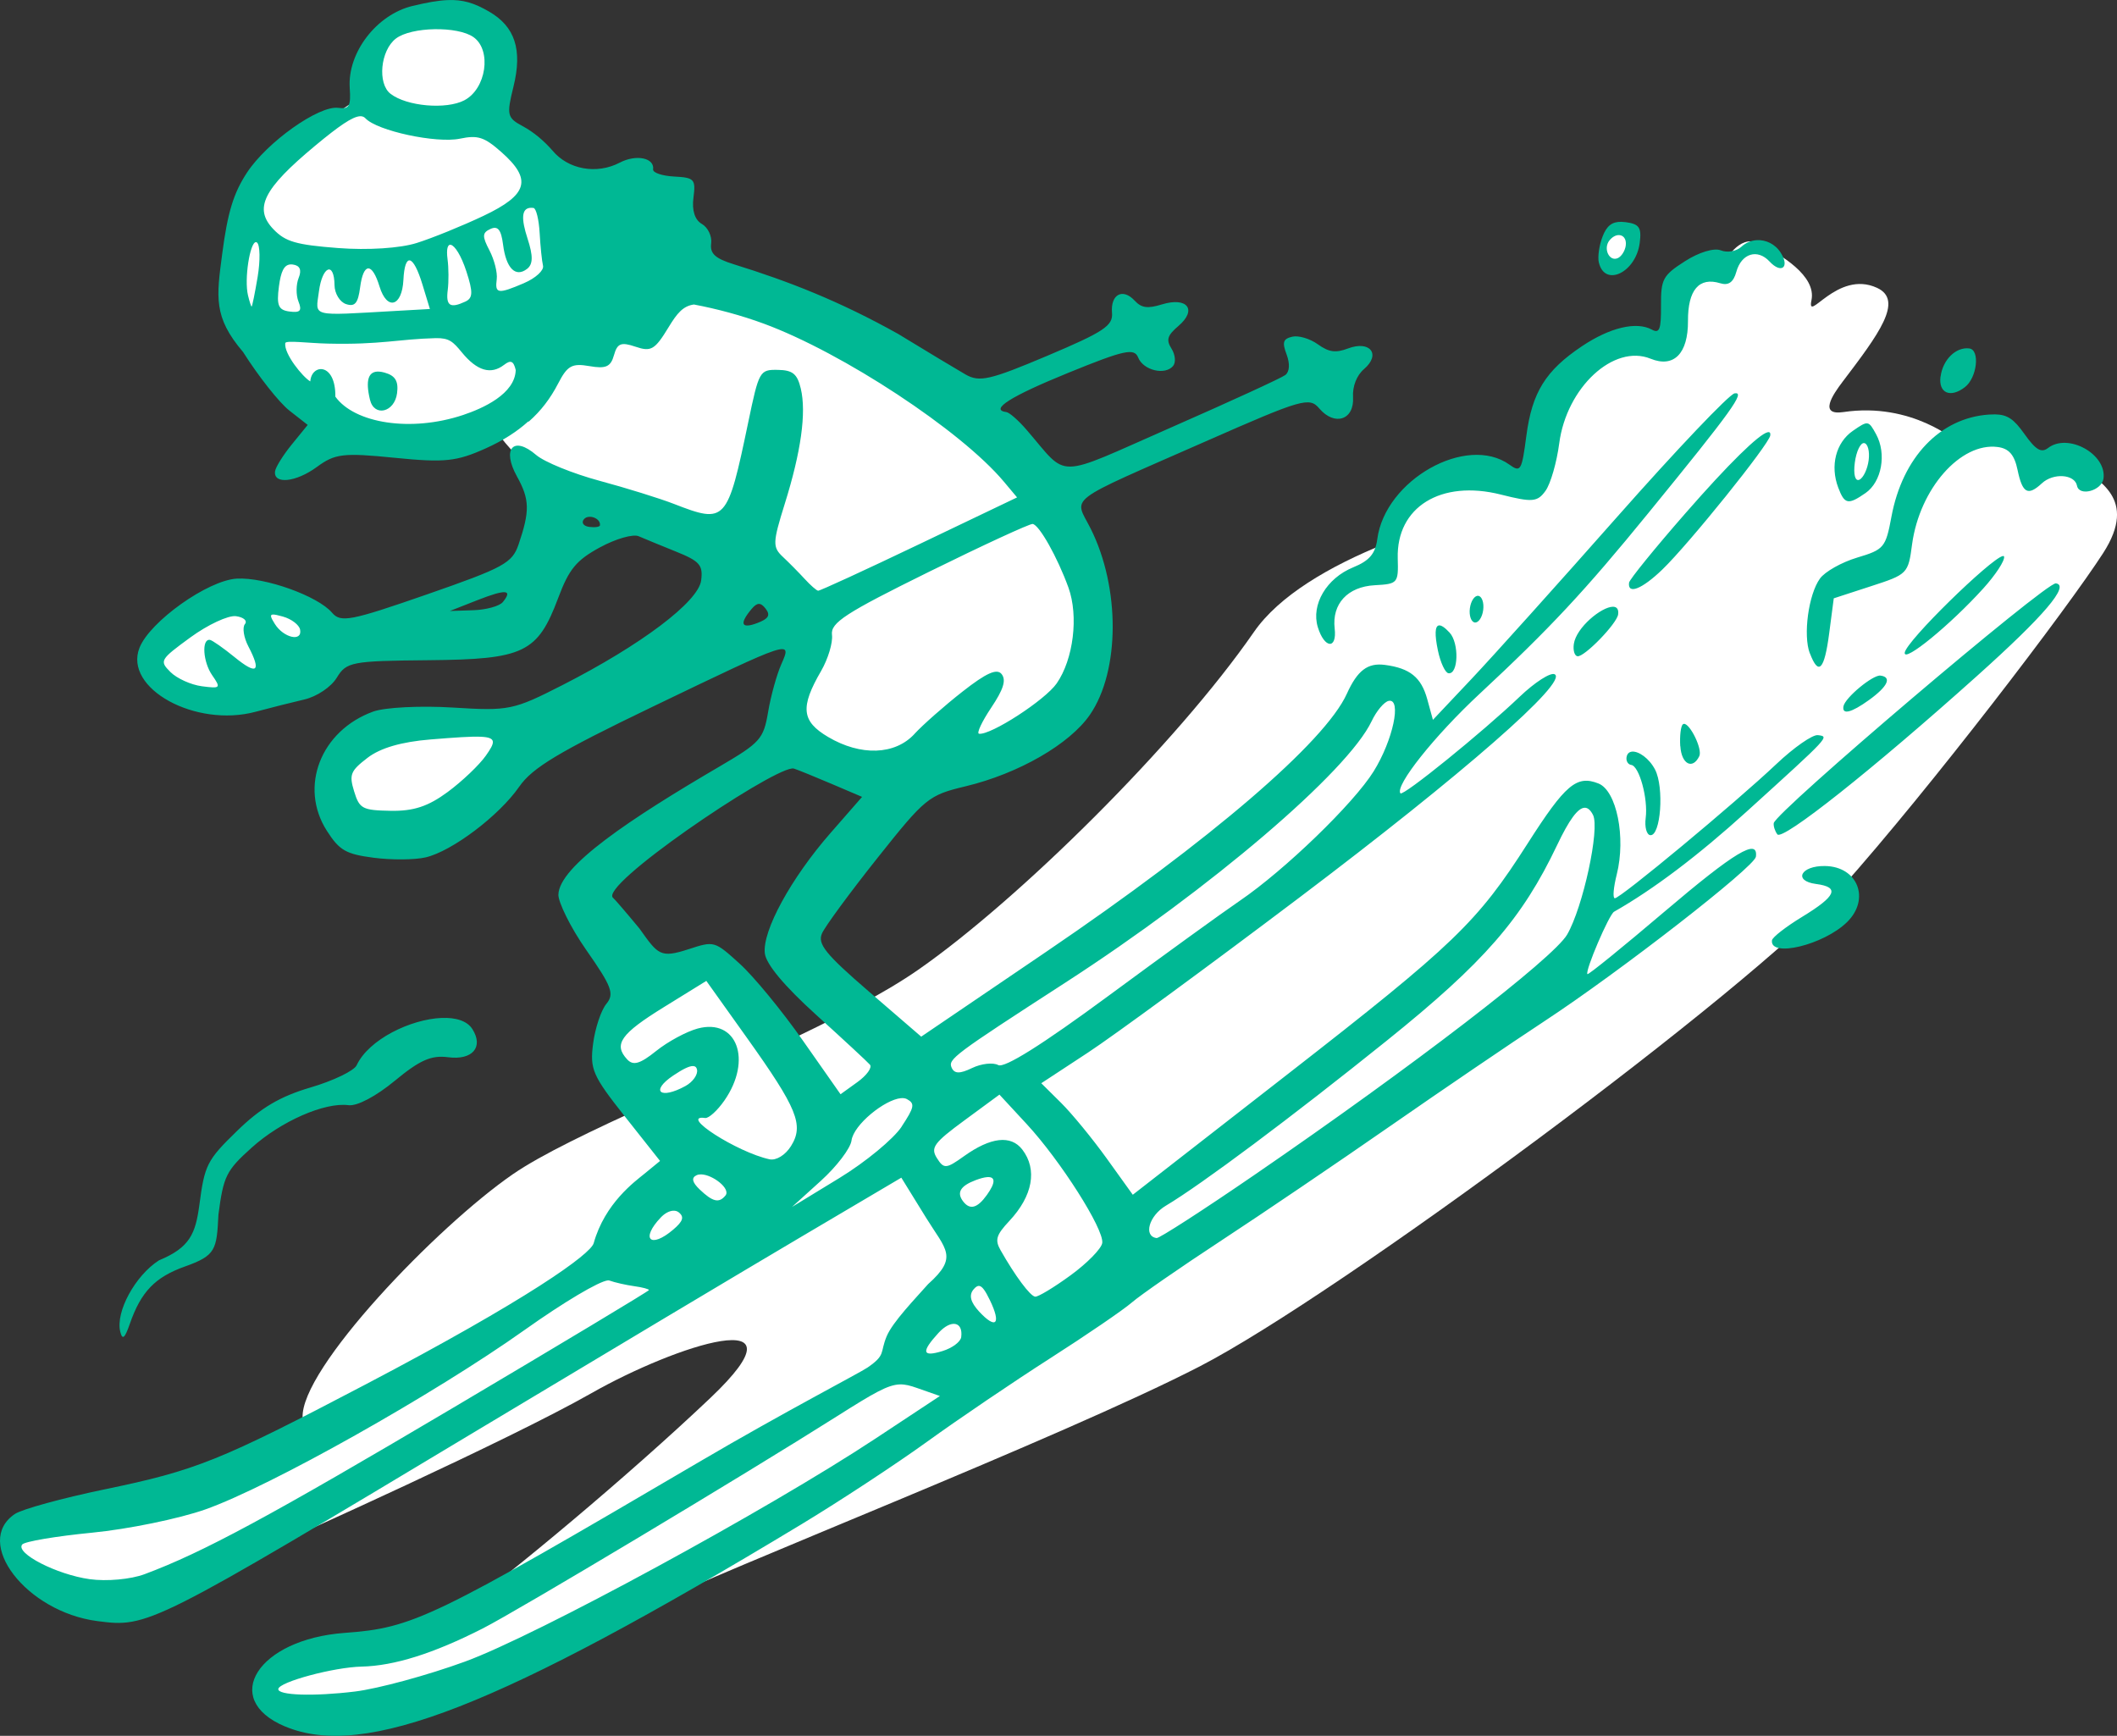<?xml version="1.0" ?><svg height="300.004mm" viewBox="0 0 365.896 300.004" width="365.896mm" xmlns="http://www.w3.org/2000/svg">
    <rect x="0" y="0" width="365.896" height="300.004" fill="#333333" stroke="none"/>
    <path d="m 1551.111,2770.816 c -0.721,0.012 -1.491,0.074 -2.312,0.192 -8.757,1.258 -10.978,7.697 -10.608,13.506 0,0 -5.715,4.107 -8.141,5.328 -2.426,1.221 -10.608,7.29 -14.473,15.615 -3.865,8.325 -0.493,18.76 0.493,20.684 0.987,1.924 14.144,14.838 20.311,17.835 6.167,2.997 22.819,-1.887 22.819,-1.887 0,0 2.672,4.144 5.18,6.068 2.508,1.924 8.264,6.364 18.337,8.954 10.073,2.59 27.917,15.023 30.096,17.576 2.179,2.553 0.576,9.842 -2.549,17.798 -3.125,7.955 15.295,8.621 24.176,8.954 8.881,0.333 22.983,-3.626 27.712,-16.022 4.728,-12.395 -6.661,-34.634 -15.788,-42.108 -9.127,-7.474 -51.928,-26.16 -60.069,-26.715 -8.141,-0.555 -17.556,6.327 -17.556,6.327 0,0 1.521,-5.514 3.289,-7.771 1.768,-2.257 -0.658,-9.694 -2.714,-16.392 -2.056,-6.697 -12.129,-8.437 -12.129,-8.437 0,0 4.112,-5.291 3.701,-10.397 -0.373,-4.628 -2.805,-9.225 -9.776,-9.11 z m 203.268,37.11 c -0.657,-0.01 -1.346,0.287 -1.882,1.033 -1.373,1.909 -1.352,4.604 0.686,5.896 2.121,-0.468 3.639,-3.556 3.348,-5.166 -0.177,-0.981 -1.127,-1.746 -2.152,-1.763 z m 22.61,2.656 c -3.045,-0.121 -5.101,4.552 -5.101,4.552 0,0 -1.593,-1.762 -4.917,0.574 -3.323,2.335 -4.598,12.864 -4.598,12.864 0,0 -9.514,-1.106 -16.115,3.155 -6.601,4.261 -7.01,22 -7.01,22 0,0 -10.288,-5.49 -17.299,-1.885 -4.099,2.108 -6.634,7.121 -8.039,10.928 -9.88,3.955 -18.547,9.09 -22.868,15.336 -13.37,19.324 -40.622,46.246 -57.958,58.33 -6.129,4.272 -15.07,8.818 -24.629,13.309 l -11.346,-14.673 c 0,0 -17.022,8.695 -18.337,13.506 l 7.925,11.096 c -9.964,4.533 -18.782,8.721 -23.751,12.147 -13.087,9.025 -36.826,33.703 -36.316,42.116 l -0.647,4.561 c -0.854,0.482 -1.686,0.947 -2.408,1.33 -13.938,7.4 -32.316,9.879 -42.718,12.1 -10.402,2.22 -1.892,8.584 6.619,13.247 8.511,4.662 30.59,-9.066 30.59,-9.066 l 5.931,-3.613 -0.369,2.601 c 0,0 38.412,-17.182 52.916,-25.442 14.504,-8.26 38.299,-16.01 20.566,0.815 -14.358,13.624 -34.505,30.384 -44.392,37.598 -9.355,3.525 -20.79,6.727 -27.251,8.281 -9.539,2.294 -5.468,5.181 -2.713,7.808 2.755,2.627 23.888,-0.592 33.468,-4.403 2.865,-1.14 10.402,-5.156 19.306,-10.06 4.861,-0.959 9.2,-2.145 11.838,-3.532 10.085,-5.303 70.422,-28.808 94.33,-41.147 23.908,-12.339 95.124,-65.009 110.76,-82.549 15.637,-17.54 39.205,-48.438 45.381,-58.024 6.175,-9.586 -1.303,-12.492 -3.739,-14.99 -2.436,-2.498 -7.365,0.204 -7.365,0.204 0,0 0.226,0.102 -0.85,-2.804 -1.076,-2.906 -13.257,-1.58 -13.257,-1.58 0,0 -7.795,-6.959 -19.692,-5.186 -4.316,0.643 -1.881,-2.951 -0.129,-5.259 6.158,-8.111 10.635,-14.042 5.943,-16.209 -6.919,-3.196 -12.2,6.35 -11.335,2.131 0.865,-4.22 -5.28,-7.866 -9.059,-9.792 -0.472,-0.241 -0.928,-0.356 -1.363,-0.373 z m -257.641,60.245 c -6.357,0.064 -14.707,3.821 -14.707,3.821 0,0 -0.576,1.369 -4.893,6.808 -4.317,5.439 6.784,7.882 10.855,7.808 4.07,-0.074 5.304,-1.369 13.033,-4.033 0,0 7.812,-2.183 7.483,-6.845 -0.329,-4.662 -3.125,-6.328 -9.538,-7.401 -0.702,-0.117 -1.452,-0.165 -2.233,-0.158 z m 40.84,22.951 c -4.358,-0.037 -21.832,2.331 -25.204,3.515 -3.371,1.184 -3.947,11.36 -0.904,15.356 0,0 4.523,0.962 8.963,0.962 4.44,0 12.17,-4.181 17.268,-9.621 5.098,-5.439 4.235,-10.175 -0.123,-10.212 z" fill="#FFFFFF" paint-order="markers stroke fill" transform="translate(411.99,-31.218) translate(-1886.315,-2737.651)"/>
    <path d="m 1551.625,2768.887 c -1.623,0.073 -3.518,0.414 -5.977,1.002 -6.233,1.49 -11.286,8.076 -10.876,14.171 0.215,3.175 -0.086,3.697 -1.985,3.448 -3.354,-0.439 -12.305,5.912 -15.771,11.19 -2.33,3.547 -3.346,6.872 -4.281,14.013 -0.977,7.465 -1.589,10.915 3.607,17.001 2.656,4.201 6.256,8.754 8,10.117 l 3.167,2.478 -2.736,3.36 c -1.507,1.848 -2.814,3.946 -2.908,4.663 -0.301,2.303 3.626,1.891 7.233,-0.76 3.137,-2.304 4.542,-2.47 13.438,-1.582 8.677,0.866 10.69,0.654 15.832,-1.666 2.897,-1.307 5.299,-2.848 7.235,-4.594 l 0.132,-0.012 c 2.085,-1.834 3.725,-3.983 5.07,-6.586 1.587,-3.07 2.382,-3.51 5.4,-2.985 2.84,0.494 3.675,0.119 4.236,-1.884 0.576,-2.063 1.226,-2.319 3.731,-1.468 2.695,0.915 3.34,0.532 5.725,-3.394 1.441,-2.374 2.483,-3.65 4.366,-3.903 3.984,0.753 8.192,1.878 12.084,3.313 13.65,5.035 34.074,18.474 41.471,27.289 l 2.297,2.738 -16.933,8.098 c -9.316,4.454 -17.161,8.067 -17.455,8.029 -0.284,-0.037 -1.33,-0.954 -2.322,-2.038 -0.994,-1.084 -2.688,-2.799 -3.767,-3.811 -1.8,-1.687 -1.773,-2.449 0.318,-9.151 2.828,-9.027 3.764,-15.772 2.776,-19.938 -0.604,-2.538 -1.405,-3.19 -3.969,-3.23 -3.14,-0.049 -3.258,0.164 -5.116,9.069 -3.606,17.28 -3.879,17.578 -12.846,14.094 -2.451,-0.952 -8.234,-2.749 -12.85,-3.993 -4.618,-1.244 -9.55,-3.253 -10.96,-4.466 -3.929,-3.381 -5.975,-1.087 -3.315,3.715 2.2,3.962 2.248,5.959 0.287,11.728 -1.102,3.25 -2.535,4.032 -15.893,8.676 -13.159,4.573 -14.855,4.9 -16.355,3.145 -2.465,-2.893 -11.592,-6.157 -16.46,-5.888 -4.995,0.276 -15.023,7.404 -16.82,11.952 -2.767,7.014 9.675,13.857 20.093,11.052 2.473,-0.666 6.243,-1.615 8.375,-2.11 2.184,-0.504 4.652,-2.161 5.638,-3.783 1.657,-2.722 2.556,-2.892 15.872,-3.013 16.51,-0.15 18.83,-1.266 22.4,-10.784 1.862,-4.969 3.127,-6.499 7.201,-8.715 2.717,-1.479 5.728,-2.346 6.693,-1.927 0.964,0.419 3.877,1.618 6.479,2.666 4.076,1.643 4.671,2.327 4.323,4.982 -0.482,3.683 -10.364,11.139 -23.954,18.071 -8.522,4.346 -9.252,4.496 -18.965,3.891 -5.557,-0.346 -11.742,-0.036 -13.745,0.689 -9.088,3.287 -12.881,13.025 -8.028,20.608 2.175,3.395 3.279,4.032 8.096,4.663 3.068,0.402 7.111,0.372 8.981,-0.065 4.575,-1.071 12.697,-7.207 16.178,-12.224 2.275,-3.279 6.827,-6.008 23.027,-13.803 24.177,-11.633 24.153,-11.624 22.256,-7.329 -0.783,1.775 -1.811,5.477 -2.272,8.229 -0.794,4.676 -1.343,5.292 -8.425,9.436 -15.303,8.958 -27.744,17.21 -27.822,22.156 -0.019,1.24 2.006,5.525 4.819,9.546 4.435,6.339 4.893,7.577 3.464,9.315 -0.905,1.102 -1.933,4.187 -2.282,6.856 -0.579,4.423 -0.097,5.534 5.465,12.567 l 6.104,7.715 -2.777,2.276 c -1.528,1.252 -6.766,5.025 -8.692,11.938 -0.528,1.897 -11.278,9.648 -39.426,24.412 -25.226,13.23 -29.255,14.849 -45.117,18.138 -7.282,1.51 -14.249,3.42 -15.486,4.245 -7.293,4.874 1.946,16.909 14.213,18.515 8.821,1.155 9.137,0.996 67.072,-33.794 20.239,-12.154 44.699,-26.765 54.358,-32.468 l 17.557,-10.37 4.295,6.954 c 3.411,5.519 5.611,6.737 0.33,11.447 -2.179,2.472 -6.134,6.537 -7.168,9.034 -1.194,2.884 -0.083,3.168 -3.306,5.386 -1.306,0.899 -14.454,7.716 -28.757,16.112 -46.632,27.377 -49.722,28.869 -61.633,29.745 -14.935,1.098 -21.527,11.418 -10.316,16.155 h 0.019 c 13.696,5.787 37.01,-3.334 89.25,-34.914 6.643,-4.017 16.445,-10.458 21.78,-14.314 5.335,-3.856 14.877,-10.323 21.203,-14.371 6.325,-4.048 12.69,-8.396 14.144,-9.663 1.457,-1.267 8.411,-6.082 15.454,-10.7 7.044,-4.617 20.152,-13.501 29.128,-19.74 8.976,-6.24 21.008,-14.421 26.731,-18.18 13.04,-8.561 36.318,-26.662 36.548,-28.419 0.43,-3.287 -3.651,-0.835 -15.797,9.488 -7.194,6.117 -13.184,10.979 -13.327,10.802 -0.429,-0.555 3.734,-10.29 4.612,-10.787 6.792,-3.854 14.524,-9.695 22.938,-17.328 14.493,-13.145 14.289,-12.93 12.289,-13.191 -0.914,-0.12 -4.15,2.132 -7.184,5.004 -7.115,6.731 -27.066,23.301 -27.921,23.189 -0.392,-0.051 -0.216,-1.9 0.34,-4.115 1.607,-6.397 -0.019,-14.482 -3.17,-15.725 -3.756,-1.484 -5.719,0.176 -12.203,10.329 -8.747,13.696 -12.662,17.459 -41.508,39.917 l -26.766,20.837 -4.492,-6.253 c -2.471,-3.439 -6.029,-7.776 -7.91,-9.638 l -3.414,-3.384 8.065,-5.294 c 4.433,-2.912 20.862,-14.957 36.505,-26.768 28.395,-21.441 46.642,-37.399 44.154,-38.623 -0.714,-0.352 -3.437,1.399 -6.047,3.892 -6.43,6.136 -20.163,17.261 -20.603,16.688 -0.993,-1.292 5.903,-9.959 13.682,-17.193 12.117,-11.268 18.169,-17.75 29.175,-31.254 14.516,-17.784 16.822,-21.014 14.895,-20.678 -0.93,0.163 -10.042,9.748 -20.25,21.299 -10.206,11.552 -21.555,24.181 -25.223,28.065 l -6.664,7.062 -0.98,-3.572 c -1.036,-3.775 -2.993,-5.357 -7.327,-5.924 -2.976,-0.389 -4.742,0.955 -6.572,4.995 -3.768,8.325 -23.505,25.264 -51.889,44.54 l -21.673,14.716 -9.064,-7.817 c -7.477,-6.449 -8.894,-8.206 -8.083,-10.031 0.538,-1.218 4.846,-7.077 9.574,-13.02 8.28,-10.413 8.835,-10.864 15.242,-12.4 9.157,-2.195 18.002,-7.288 21.497,-12.375 5.199,-7.566 5.243,-21.978 0.102,-32.2 -2.837,-5.637 -4.764,-4.183 19.934,-15.055 16.658,-7.334 17.885,-7.689 19.6,-5.675 2.652,3.117 6.075,1.98 5.833,-1.939 -0.115,-1.883 0.628,-3.78 1.914,-4.881 2.951,-2.533 1.022,-4.987 -2.788,-3.546 -2.144,0.81 -3.295,0.649 -5.223,-0.731 -1.359,-0.973 -3.347,-1.559 -4.417,-1.301 -1.584,0.381 -1.762,0.958 -0.961,3.083 0.593,1.602 0.511,2.971 -0.231,3.539 -0.661,0.51 -9.503,4.569 -19.646,9.021 -20.581,9.032 -17.667,8.989 -25.14,0.371 -1.364,-1.574 -2.901,-2.917 -3.416,-2.984 -2.977,-0.39 0.673,-2.71 10.663,-6.779 9.74,-3.969 11.435,-4.339 12.113,-2.645 0.885,2.218 4.671,3.117 6.043,1.435 0.494,-0.608 0.365,-1.951 -0.29,-2.987 -0.954,-1.514 -0.717,-2.28 1.207,-3.917 3.28,-2.792 1.533,-5.067 -2.858,-3.721 -2.501,0.767 -3.533,0.621 -4.724,-0.663 -2.059,-2.219 -4.185,-1.062 -3.903,2.124 0.195,2.219 -1.413,3.287 -11.17,7.411 -9.954,4.208 -11.748,4.617 -14.161,3.23 -1.52,-0.873 -6.756,-4.024 -11.635,-7.001 -10.136,-5.67 -18.939,-9.103 -28.393,-12.033 -3.219,-0.997 -4.15,-1.85 -3.922,-3.594 0.165,-1.258 -0.559,-2.778 -1.605,-3.377 -1.221,-0.697 -1.747,-2.337 -1.458,-4.545 0.417,-3.187 0.162,-3.469 -3.325,-3.651 -2.08,-0.109 -3.72,-0.662 -3.646,-1.23 0.263,-2.007 -2.932,-2.655 -5.776,-1.17 -3.99,2.082 -8.928,1.183 -11.642,-2.12 -1.51,-1.712 -3.212,-3.151 -5.141,-4.197 -2.674,-1.434 -2.789,-1.927 -1.583,-6.796 1.585,-6.409 0.281,-10.411 -4.239,-13.015 -2.542,-1.466 -4.492,-2.088 -7.197,-1.967 z m -2.186,5.029 c 2.684,-0.047 5.375,0.407 6.741,1.385 3.165,2.263 2.187,8.924 -1.593,10.896 h 0.01 c -3.15,1.645 -9.964,1.051 -12.767,-1.113 -2.308,-1.771 -1.748,-7.502 0.917,-9.549 1.334,-1.025 4.011,-1.573 6.694,-1.62 z m -12.945,15.045 c 0.427,-0.035 0.745,0.089 0.99,0.352 2.01,2.166 12.25,4.373 16.338,3.522 3.095,-0.645 4.197,-0.291 7.122,2.285 5.402,4.757 4.665,7.4 -3.089,11.071 -3.64,1.724 -8.815,3.827 -11.506,4.674 -2.884,0.909 -8.444,1.268 -13.577,0.874 -7.269,-0.558 -9.102,-1.088 -11.166,-3.227 -3.477,-3.608 -1.801,-6.982 7.193,-14.461 4.157,-3.457 6.413,-4.985 7.694,-5.089 z m 29.371,15.838 c 0.196,-0.027 0.418,-0.025 0.666,0.01 0.457,0.06 0.936,2.004 1.065,4.321 0.128,2.317 0.389,4.866 0.582,5.665 0.191,0.799 -1.283,2.149 -3.277,3.001 l 0.01,5e-4 c -4.539,1.938 -5.064,1.862 -4.731,-0.678 0.147,-1.125 -0.419,-3.365 -1.26,-4.976 -1.285,-2.455 -1.257,-3.057 0.187,-3.71 1.266,-0.573 1.837,0.139 2.163,2.694 0.522,4.102 2.145,5.755 4.146,4.218 1.047,-0.804 1.069,-2.233 0.079,-5.272 -1.108,-3.404 -0.999,-5.081 0.375,-5.272 z m 188.692,2.408 c -1.614,-0.031 -2.516,0.689 -3.219,2.466 -0.612,1.528 -0.911,3.597 -0.672,4.596 h 0.01 c 1.033,4.28 6.384,1.693 7.052,-3.407 0.349,-2.664 -0.074,-3.288 -2.433,-3.597 -0.261,-0.034 -0.506,-0.054 -0.737,-0.058 z m -0.532,2.293 c 0.812,-0.054 1.447,0.61 1.292,1.797 -0.119,0.912 -0.736,1.894 -1.375,2.181 -1.481,0.667 -2.574,-1.669 -1.438,-3.066 0.482,-0.59 1.033,-0.88 1.52,-0.913 z m 23.916,0.877 c -0.949,0.061 -1.882,0.433 -2.644,1.141 -0.851,0.788 -2.447,1.067 -3.547,0.621 -1.157,-0.47 -3.766,0.317 -6.186,1.867 -3.844,2.461 -4.181,3.088 -4.156,7.691 0.025,4.115 -0.257,4.855 -1.584,4.137 -2.681,-1.453 -7.251,-0.364 -12.094,2.88 -6.287,4.215 -8.615,7.975 -9.601,15.515 -0.785,6 -0.982,6.331 -2.914,4.947 -7.408,-5.306 -21.504,2.625 -22.847,12.88 -0.337,2.517 -1.372,3.729 -4.163,4.866 -4.607,1.88 -7.306,6.444 -6.112,10.34 1.139,3.715 3.341,3.89 2.913,0.231 -0.494,-4.264 2.24,-7.22 6.92,-7.479 3.997,-0.221 4.102,-0.348 3.981,-4.648 -0.25,-8.863 7.461,-13.635 17.817,-11.023 5.457,1.377 6.33,1.303 7.73,-0.654 0.869,-1.213 1.932,-4.899 2.363,-8.19 1.266,-9.669 9.418,-17.224 15.794,-14.634 4.005,1.628 6.493,-0.879 6.46,-6.517 -0.034,-5.367 1.921,-7.652 5.581,-6.524 1.42,0.438 2.276,-0.171 2.778,-1.979 0.885,-3.184 3.649,-4.037 5.746,-1.775 2.021,2.179 3.523,1.007 1.933,-1.511 -0.957,-1.519 -2.584,-2.283 -4.166,-2.181 z m -259.393,0.34 c 0.068,0 0.136,0.021 0.204,0.077 0.524,0.436 0.573,3.108 0.102,5.937 -0.476,2.828 -0.943,5.133 -1.042,5.12 -0.091,-0.012 -0.372,-0.882 -0.623,-1.934 -0.677,-2.814 0.334,-9.148 1.358,-9.199 z m 33.705,0.467 c 0.684,0.162 1.776,1.818 2.677,4.582 1.174,3.606 1.139,4.617 -0.177,5.228 -2.636,1.226 -3.398,0.727 -3.038,-2.025 0.177,-1.426 0.162,-3.799 -0.033,-5.274 -0.246,-1.861 0.039,-2.638 0.571,-2.511 z m -7.068,2.697 c 0.595,0.145 1.36,1.547 2.159,4.174 l 1.284,4.218 -6.029,0.339 c -14.79,0.833 -13.737,1.102 -13.152,-3.367 0.578,-4.416 2.651,-5.255 2.696,-1.093 0.017,1.445 0.916,2.918 1.995,3.274 1.528,0.503 2.07,-0.142 2.429,-2.89 0.565,-4.315 2.061,-4.378 3.358,-0.14 1.289,4.2 3.893,3.477 4.123,-1.143 0.118,-2.403 0.543,-3.516 1.138,-3.371 z m -20.737,0.694 c 0.148,-0.017 0.307,-0.013 0.477,0.01 1.232,0.161 1.581,0.925 1.022,2.309 -0.464,1.136 -0.476,2.979 -0.031,4.095 0.635,1.591 0.301,1.962 -1.55,1.72 -1.929,-0.252 -2.263,-1.044 -1.831,-4.338 0.337,-2.575 0.873,-3.678 1.913,-3.795 z m 25.205,12.735 c 2.298,-0.043 2.975,0.604 4.486,2.449 2.633,3.214 5.023,3.922 7.308,2.167 1.159,-0.89 1.639,-0.677 2.014,0.893 -0.115,4.131 -5.651,6.625 -9.101,7.774 -9.062,3.019 -18.753,1.434 -22.073,-3.169 0.072,-5.944 -4.117,-5.715 -4.332,-2.636 -1.294,-0.747 -4.571,-4.754 -4.328,-6.613 0.07,-0.535 3.947,0 7.326,0.078 9.218,0.222 12.207,-0.784 18.7,-0.944 z m 265.048,1.782 c -2.307,-0.302 -4.587,1.924 -4.97,4.853 h -0.015 c -0.375,2.863 1.701,3.769 4.211,1.839 2.104,-1.605 2.655,-6.444 0.775,-6.691 z m -274.815,4.006 c -1.902,-0.141 -2.432,1.464 -1.615,4.857 0.728,3.032 4.247,2.189 4.68,-1.122 0.274,-2.092 -0.307,-3.052 -2.165,-3.569 -0.328,-0.091 -0.628,-0.147 -0.9,-0.167 z m 279.22,7.388 c -0.314,0 -0.65,0.01 -1.014,0.032 -8.443,0.568 -14.944,7.379 -16.856,17.652 -0.994,5.339 -1.278,5.679 -5.927,7.069 -2.684,0.804 -5.577,2.435 -6.429,3.623 -1.982,2.74 -2.933,9.796 -1.76,12.904 h 0.017 c 1.497,3.959 2.507,2.919 3.339,-3.444 l 0.791,-6.046 6.413,-2.088 c 6.343,-2.056 6.457,-2.157 7.125,-7.264 1.314,-9.606 8.387,-17.638 14.797,-16.799 1.944,0.255 2.888,1.344 3.431,3.962 0.845,4.045 1.78,4.559 4.209,2.308 1.976,-1.835 5.677,-1.579 6.066,0.419 0.372,1.929 4.306,0.859 4.582,-1.247 0.554,-4.234 -6.144,-7.916 -9.587,-5.27 -1.17,0.899 -2.124,0.331 -4.081,-2.424 -1.819,-2.563 -2.919,-3.361 -5.115,-3.389 z m -22.037,1.558 c -0.513,-0.072 -1.192,0.382 -2.513,1.296 -2.92,2.02 -3.947,6.017 -2.517,9.797 1.096,2.907 1.708,3.03 4.719,0.945 2.807,-1.942 3.674,-6.791 1.823,-10.172 -0.654,-1.193 -1,-1.793 -1.512,-1.865 z m -17.218,1.526 c -1.518,0.327 -6.717,5.418 -14.232,14.019 -5.283,6.044 -9.66,11.436 -9.731,11.98 -0.277,2.114 2.236,1.123 5.754,-2.271 4.612,-4.444 18.454,-21.645 18.655,-23.178 0.058,-0.448 -0.096,-0.626 -0.446,-0.55 z m 16.667,1.878 c 0.633,0.083 0.983,1.415 0.781,2.961 -0.202,1.546 -0.925,3.063 -1.609,3.371 -0.726,0.327 -1.053,-0.906 -0.784,-2.961 0.254,-1.937 0.979,-3.454 1.613,-3.371 z M 1576.514,2858.2 c 0.809,0.103 1.608,0.699 1.508,1.459 -0.037,0.283 -0.875,0.402 -1.861,0.273 -0.975,-0.128 -1.403,-0.719 -0.921,-1.31 0.299,-0.366 0.788,-0.483 1.273,-0.421 z m 76.294,1.225 c 1.132,0.148 4.297,5.778 6.185,10.998 1.778,4.929 0.865,12.391 -2.034,16.56 -2.008,2.889 -11.384,8.968 -13.421,8.701 -0.46,-0.06 0.482,-2.078 2.091,-4.485 2.134,-3.187 2.629,-4.766 1.827,-5.811 -0.803,-1.045 -2.639,-0.231 -6.756,2.997 -3.111,2.437 -6.854,5.735 -8.325,7.328 l 0.01,10e-4 c -3.367,3.654 -9.289,3.861 -14.936,0.522 -4.593,-2.717 -4.849,-5.128 -1.202,-11.41 1.198,-2.074 2.047,-4.882 1.875,-6.24 -0.264,-2.09 2.312,-3.761 16.736,-10.875 9.375,-4.623 17.458,-8.352 17.953,-8.287 z m 167.655,5.551 c -2.089,0.468 -16.742,14.745 -16.932,16.707 -0.179,1.774 7.862,-4.802 13.568,-11.101 2.118,-2.338 3.748,-4.816 3.607,-5.508 -0.02,-0.099 -0.103,-0.129 -0.242,-0.098 z m 9.191,4.715 c -1.704,-0.223 -48.517,39.571 -48.762,41.449 -0.068,0.519 0.213,1.389 0.626,1.932 0.877,1.161 16.44,-11.181 34.469,-27.342 11.631,-10.423 16.137,-15.716 13.667,-16.039 z m -268.11,1.53 c 0.706,0.052 0.574,0.618 -0.312,1.704 -0.573,0.702 -2.867,1.335 -5.097,1.408 l -4.057,0.132 4.745,-1.865 c 2.469,-0.969 4.013,-1.431 4.72,-1.379 z m 168.284,0.628 c -0.634,-0.083 -1.288,0.885 -1.454,2.151 -0.166,1.266 0.217,2.371 0.851,2.454 0.633,0.083 1.284,-0.886 1.45,-2.152 0.166,-1.266 -0.214,-2.369 -0.847,-2.453 z m -124.354,1.396 c 0.383,-0.012 0.751,0.264 1.184,0.827 0.864,1.126 0.509,1.738 -1.446,2.477 -2.769,1.047 -3.145,0.163 -1.014,-2.398 0.494,-0.593 0.893,-0.894 1.276,-0.906 z m 147.615,0.489 c -1.95,0.011 -6.319,3.564 -6.746,6.424 -0.164,1.106 0.118,2.064 0.633,2.132 1.188,0.155 6.812,-5.637 7.021,-7.231 0.123,-0.94 -0.258,-1.33 -0.908,-1.326 z m -231.628,1.347 c 0.315,-0.026 0.888,0.106 1.766,0.353 1.476,0.416 2.81,1.432 2.967,2.257 0.411,2.161 -2.846,1.432 -4.363,-0.976 -0.701,-1.111 -0.894,-1.592 -0.369,-1.635 z m -6.363,0.281 c 1.328,0.174 2.03,0.792 1.556,1.373 -0.474,0.581 -0.203,2.314 0.598,3.852 2.293,4.394 1.501,5.02 -2.365,1.87 -1.959,-1.597 -3.89,-2.947 -4.291,-2.999 -1.453,-0.19 -1.193,3.81 0.398,6.108 1.544,2.231 1.451,2.331 -1.783,1.908 -1.876,-0.245 -4.315,-1.349 -5.422,-2.452 -1.94,-1.935 -1.82,-2.146 3.444,-5.99 2.999,-2.192 6.537,-3.842 7.866,-3.668 z m 207.91,1.601 c -0.671,0.118 -0.735,1.572 -0.161,4.322 0.437,2.094 1.26,3.867 1.831,3.942 1.72,0.225 1.867,-5.215 0.189,-7.024 -0.835,-0.9 -1.456,-1.311 -1.859,-1.24 z m 76.338,8.67 c -1.315,-0.172 -6.14,3.832 -6.404,5.31 -0.268,1.519 1.351,1.119 4.419,-1.09 3.225,-2.321 3.996,-3.957 1.985,-4.22 z m -84.995,4.367 c 2.279,-0.442 0.726,6.821 -2.608,12.183 -3.452,5.555 -15.377,17.081 -23.149,22.376 -2.956,2.013 -13.19,9.422 -22.742,16.464 -11.425,8.42 -17.928,12.502 -18.997,11.922 -0.896,-0.485 -2.928,-0.256 -4.514,0.51 -2.12,1.024 -3.054,1.011 -3.535,-0.053 -0.661,-1.468 0.296,-2.184 19.62,-14.684 25.102,-16.238 48.848,-36.503 52.965,-45.201 0.843,-1.781 2.176,-3.364 2.959,-3.516 z m 51.037,3.977 c -0.069,0 -0.133,0.026 -0.19,0.07 -0.373,0.272 -0.574,1.98 -0.466,3.792 h 0.019 c 0.186,3.095 2.114,4.111 3.273,1.723 0.588,-1.209 -1.601,-5.628 -2.636,-5.587 z m -207.914,2.228 c 2.757,0.133 2.394,1.032 0.831,3.256 -1.138,1.622 -4.115,4.454 -6.609,6.293 -3.376,2.491 -5.891,3.32 -9.849,3.249 -4.891,-0.088 -5.397,-0.356 -6.315,-3.354 -0.891,-2.91 -0.643,-3.533 2.324,-5.811 2.203,-1.693 5.862,-2.76 10.874,-3.166 4.314,-0.351 7.091,-0.547 8.745,-0.467 z m 198.938,2.569 c -0.512,0.044 -0.882,0.364 -0.968,1.02 -0.083,0.633 0.284,1.208 0.816,1.278 1.39,0.182 2.935,5.849 2.501,9.165 -0.203,1.553 0.15,2.892 0.782,2.974 1.817,0.238 2.442,-8.254 0.834,-11.34 -1.018,-1.951 -2.838,-3.194 -3.966,-3.098 z m -145.196,2.914 c 0.138,-0.015 0.249,-0.01 0.333,0.018 0.723,0.234 3.666,1.43 6.543,2.658 l 5.232,2.232 -5.474,6.264 c -6.816,7.801 -11.785,16.902 -11.336,20.771 0.222,1.882 3.332,5.611 8.863,10.624 4.688,4.248 8.874,8.128 9.301,8.621 0.43,0.493 -0.54,1.845 -2.149,3.005 l -2.929,2.108 -6.515,-9.288 c -3.583,-5.108 -8.488,-11.076 -10.901,-13.261 -4.362,-3.952 -4.407,-3.965 -8.799,-2.535 -4.97,1.618 -5.313,0.965 -8.54,-3.559 -2.273,-2.748 -4.318,-5.123 -4.531,-5.275 -2.745,-1.994 26.632,-21.928 30.902,-22.383 z m 137.008,6.785 c 0.539,-0.01 1.01,0.413 1.434,1.245 1.207,2.37 -1.733,15.951 -4.472,20.673 -2.382,4.099 -26.633,22.735 -54.137,41.601 -8.789,6.029 -16.356,10.912 -16.813,10.852 -2.333,-0.305 -1.328,-3.857 1.585,-5.589 6.093,-3.622 21.737,-15.307 38.136,-28.487 16.871,-13.56 23.429,-21.082 29.498,-33.844 2.066,-4.346 3.582,-6.435 4.768,-6.452 z m 41.522,10.07 c -4.212,-0.054 -5.523,2.582 -1.545,3.103 4.16,0.545 3.508,2.084 -2.4,5.682 -2.8,1.704 -5.145,3.529 -5.214,4.057 -0.4,3.055 8.929,0.801 12.959,-3.13 4.087,-3.989 1.876,-9.638 -3.801,-9.711 z m -193.342,19.856 6.981,9.787 c 8.764,12.287 9.923,15.126 7.651,18.765 -0.966,1.549 -2.559,2.529 -3.711,2.28 -5.595,-1.208 -15.788,-7.75 -11.121,-7.139 0.617,0.081 2.112,-1.278 3.323,-3.02 4.867,-7.002 2.173,-14.265 -4.615,-12.442 -1.94,0.522 -5.169,2.267 -7.176,3.878 -2.789,2.241 -3.97,2.583 -5.013,1.458 -2.409,-2.596 -1.128,-4.418 6.358,-9.042 z m -45.757,6.402 c -5.299,0.214 -12.577,3.683 -14.678,8.177 -0.448,0.953 -4.029,2.679 -7.961,3.836 -5.281,1.553 -8.602,3.515 -12.703,7.506 -5.21,5.06 -5.615,5.871 -6.52,12.783 -0.67,4.951 -1.6,7.367 -6.988,9.594 -4.108,2.63 -7.518,8.902 -6.693,12.31 0.371,1.526 0.78,1.197 1.659,-1.334 1.918,-5.533 4.359,-8.075 9.495,-9.902 5.389,-1.916 5.517,-2.881 5.82,-8.985 0.873,-6.666 1.337,-7.601 5.738,-11.561 5.09,-4.58 12.628,-7.885 16.749,-7.346 1.478,0.194 4.744,-1.531 8.001,-4.223 4.314,-3.568 6.298,-4.445 9.199,-4.065 4.201,0.55 6.181,-1.729 4.211,-4.854 -0.919,-1.458 -2.919,-2.033 -5.328,-1.936 z m 43.465,8.315 c 0.387,0.013 0.608,0.226 0.687,0.634 0.168,0.854 -0.736,2.122 -2.005,2.817 -4.391,2.407 -6.135,0.887 -2.092,-1.824 1.662,-1.114 2.765,-1.648 3.41,-1.626 z m 52.954,4.937 4.705,5.085 c 5.831,6.298 13.377,18.167 13.065,20.547 -0.128,0.975 -2.588,3.491 -5.466,5.59 -2.877,2.1 -5.637,3.765 -6.133,3.7 -0.872,-0.114 -3.455,-3.586 -5.979,-8.032 -1.011,-1.784 -0.758,-2.626 1.53,-5.069 4.041,-4.321 4.867,-8.886 2.23,-12.322 -1.968,-2.561 -5.467,-2.161 -10.096,1.154 -3.055,2.19 -3.467,2.219 -4.66,0.327 -1.144,-1.811 -0.536,-2.643 4.749,-6.528 z m -17.014,0.614 c 0.401,-0.035 0.75,0.013 1.024,0.162 1.419,0.774 1.303,1.378 -0.921,4.754 h 0.013 c -1.404,2.127 -6.242,6.122 -10.752,8.877 l -8.204,5.01 4.981,-4.51 c 2.741,-2.481 5.127,-5.615 5.304,-6.965 0.359,-2.743 5.745,-7.083 8.555,-7.329 z m -34.538,13.173 c 2.009,0.047 5.146,2.489 4.198,3.65 -1.112,1.366 -2.197,1.111 -4.464,-1.05 -1.301,-1.242 -1.467,-2.032 -0.511,-2.463 0.226,-0.102 0.49,-0.144 0.777,-0.137 z m 49.398,0.475 c 1.489,-0.123 1.515,0.942 -0.014,3.075 -1.642,2.294 -2.933,2.648 -4.104,1.125 -1.168,-1.523 -0.497,-2.679 2.144,-3.676 0.818,-0.309 1.477,-0.482 1.974,-0.523 z m -54.292,5.807 c 0.394,-0.033 0.753,0.06 1.035,0.29 0.966,0.787 0.719,1.531 -0.98,2.978 -3.945,3.359 -5.701,1.629 -2.138,-2.108 0.668,-0.702 1.425,-1.106 2.083,-1.161 z m -11.23,12.041 c 0.102,-0.01 0.183,0 0.243,0.018 0.944,0.343 2.885,0.784 4.306,0.98 1.425,0.197 2.57,0.501 2.547,0.677 -0.023,0.176 -15.248,9.325 -33.833,20.331 -31.798,18.828 -43.241,25 -53.347,28.771 -2.394,0.892 -6.553,1.27 -9.48,0.861 -5.702,-0.796 -12.889,-4.49 -11.664,-5.994 0.424,-0.518 5.858,-1.437 12.081,-2.042 6.22,-0.605 15.03,-2.415 19.576,-4.021 11.158,-3.943 39.471,-19.861 55.232,-31.053 6.755,-4.798 12.813,-8.386 14.338,-8.528 z m 64.185,0.956 c 0.523,0.067 1.056,0.837 1.846,2.473 1.993,4.123 1.052,5.104 -1.869,1.952 -1.485,-1.615 -1.805,-2.827 -0.963,-3.823 0.361,-0.43 0.672,-0.642 0.986,-0.602 z m -4.133,6.575 c 0.753,0.142 1.192,0.919 1.014,2.273 -0.106,0.811 -1.562,1.895 -3.243,2.409 -3.517,1.078 -3.712,0.168 -0.676,-3.148 1.083,-1.184 2.151,-1.676 2.905,-1.534 z m -9.588,10.445 c 0.946,-0.03 1.825,0.217 2.977,0.621 l 3.942,1.382 -11.093,7.331 c -18.732,12.376 -58.619,34.051 -70.981,38.57 -6.446,2.356 -15.013,4.686 -19.034,5.177 -7.138,0.872 -13.384,0.662 -13.239,-0.445 0.16,-1.222 9.591,-3.757 14.374,-3.864 5.656,-0.126 12.431,-2.257 20.954,-6.59 6.06,-3.081 45.067,-26.445 61.274,-36.702 6.342,-4.013 8.746,-5.415 10.827,-5.48 z" fill="#00B894" transform="translate(411.99,-31.218) translate(-1886.315,-2737.651)"/>
</svg>